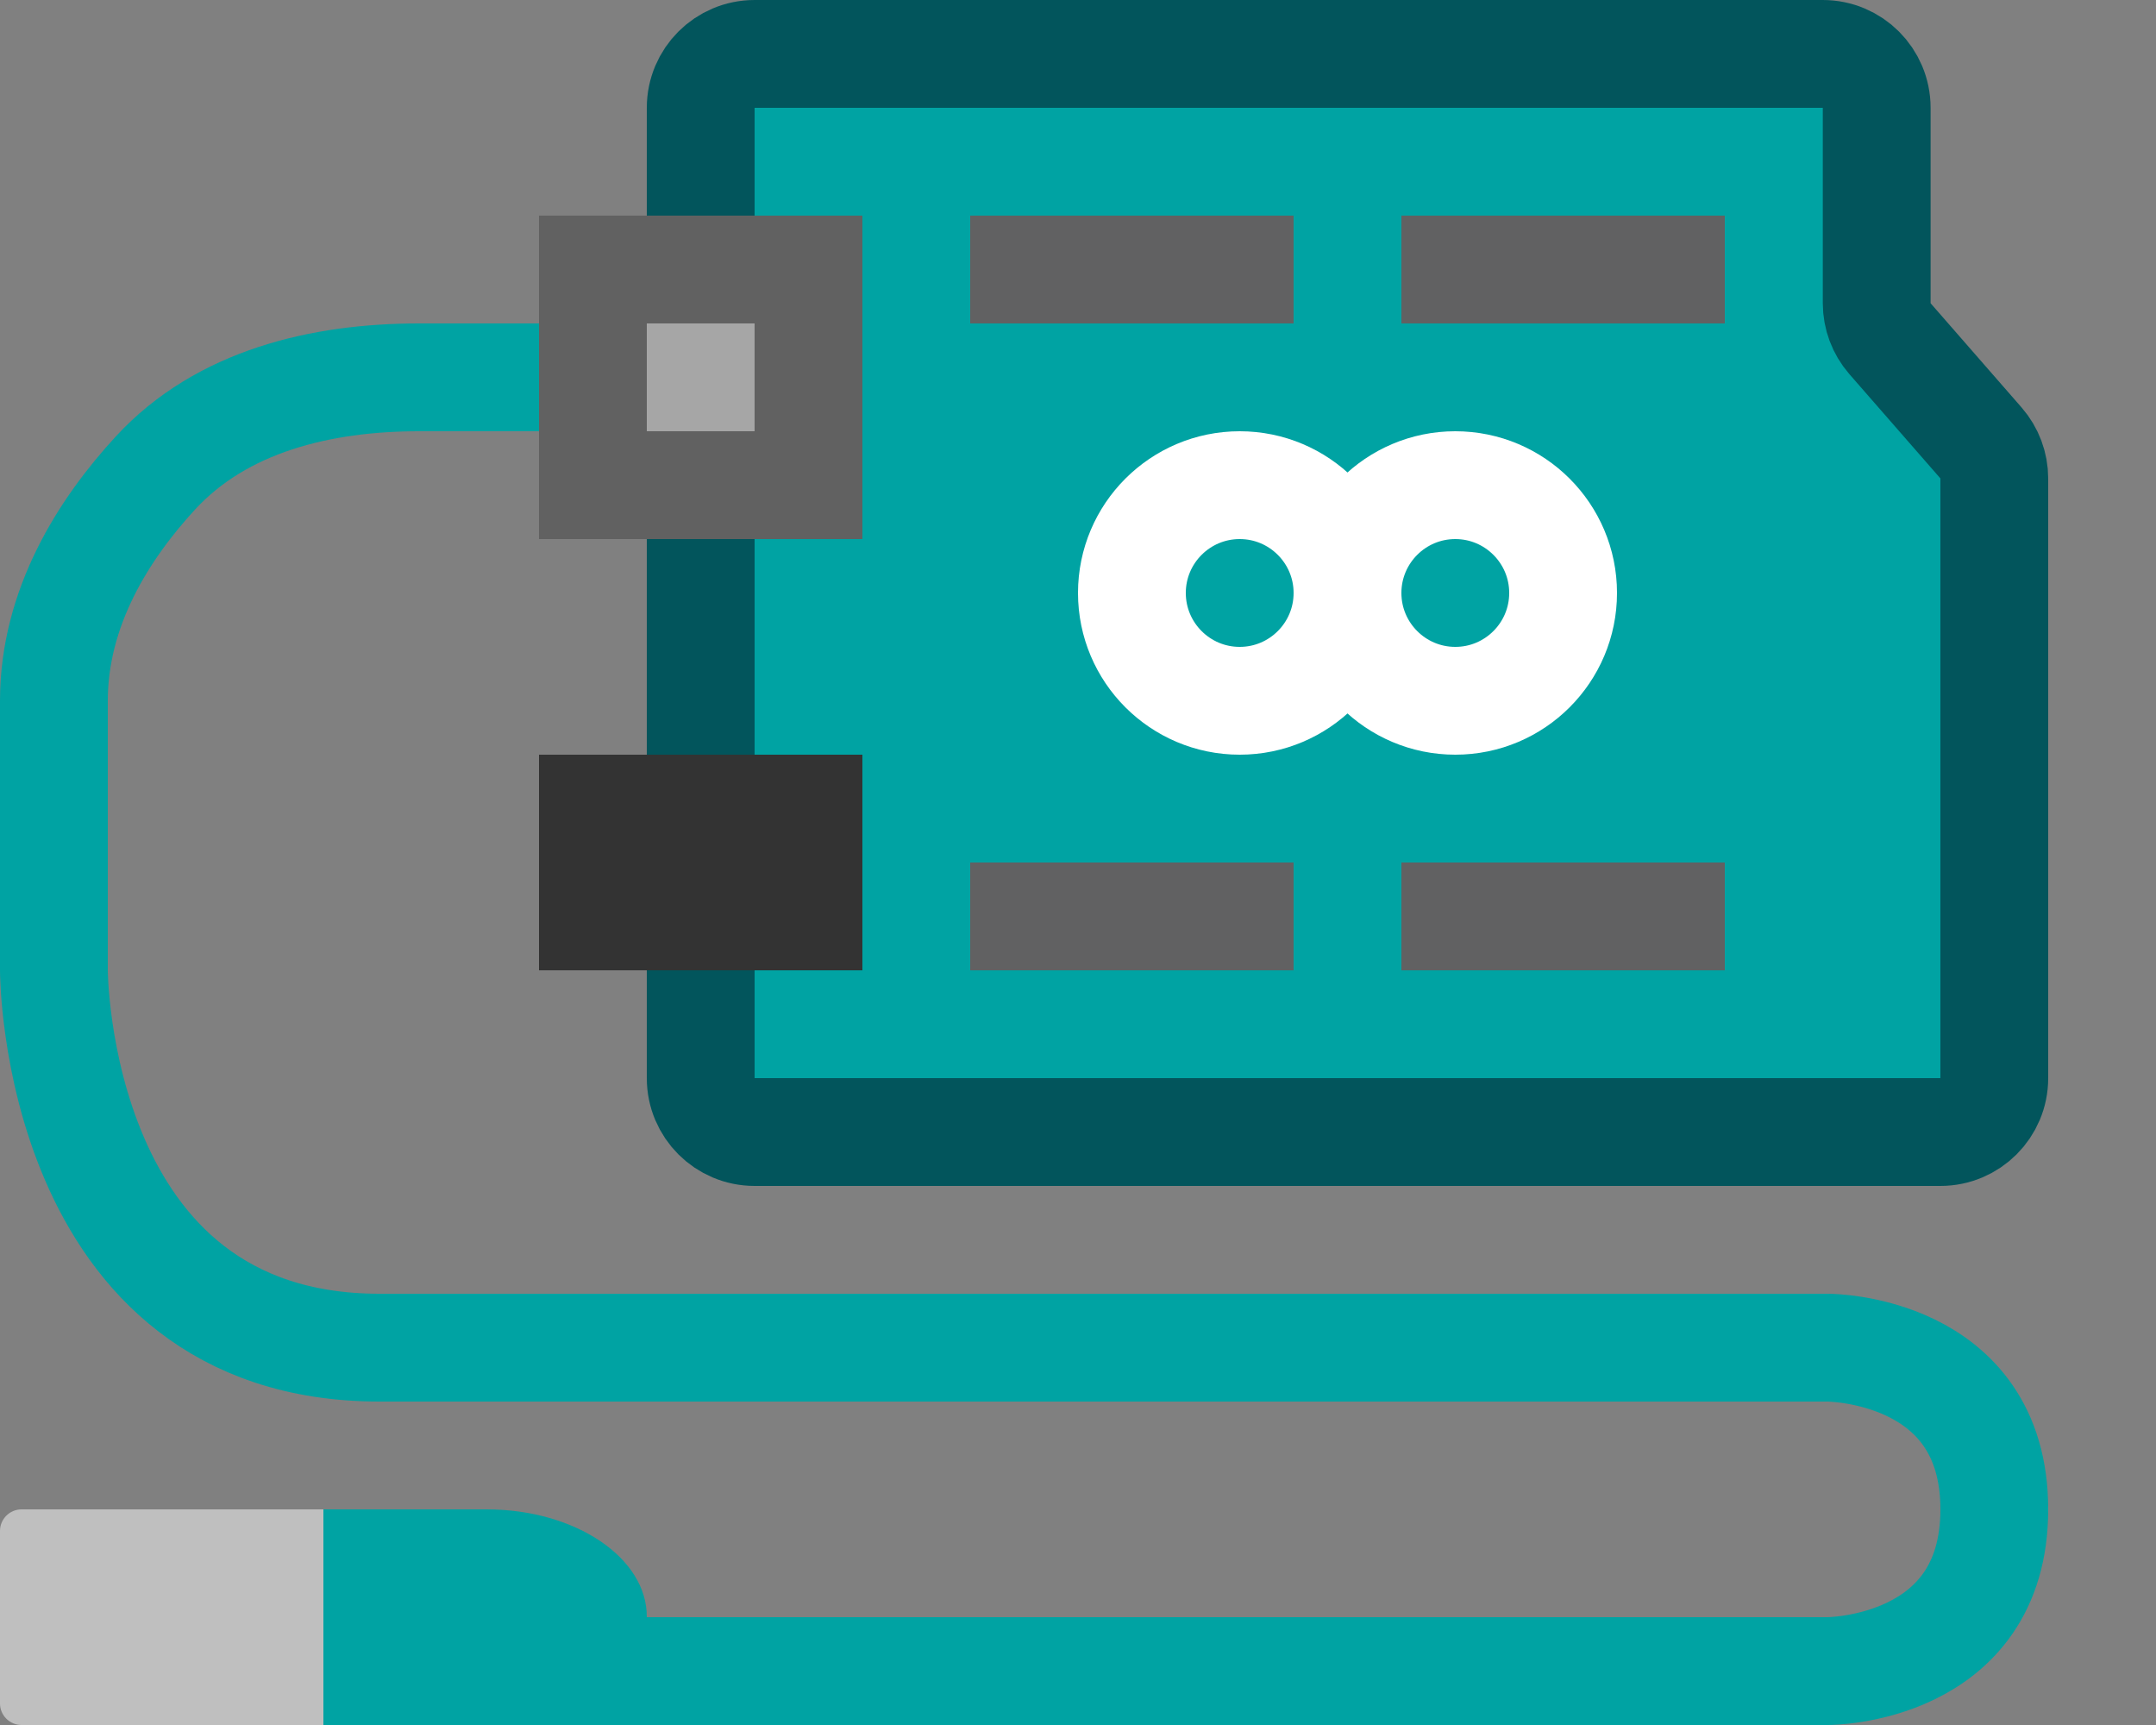 <svg width="20" height="16" viewBox="0 0 20 16" fill="none" xmlns="http://www.w3.org/2000/svg">
<rect x="0" y="0" width="20" height="16" fill="#808080" stroke="none"/>
<path d="M16.909 0.5H7C6.724 0.5 6.5 0.724 6.5 1V10C6.5 10.276 6.724 10.5 7 10.5H18C18.276 10.5 18.5 10.276 18.5 10V4.438C18.5 4.317 18.456 4.2 18.377 4.109L17.532 3.141C17.453 3.05 17.409 2.933 17.409 2.812V1C17.409 0.724 17.185 0.5 16.909 0.5Z" fill="#00A3A3" stroke="#02555C" stroke-linecap="round"/>
<rect x="5.5" y="2.5" width="2" height="2" fill="#A6A6A6" stroke="#616161"/>
<rect x="5" y="7" width="3" height="2" fill="#333333"/>
<rect x="9" y="8" width="3" height="1" fill="#616162"/>
<rect x="13" y="8" width="3" height="1" fill="#616162"/>
<rect x="9" y="2" width="3" height="1" fill="#616162"/>
<rect x="13" y="2" width="3" height="1" fill="#616162"/>
<path d="M12.5 5.5C12.5 6.052 12.052 6.5 11.5 6.5C10.948 6.5 10.5 6.052 10.5 5.5C10.5 4.948 10.948 4.5 11.5 4.5C12.052 4.5 12.5 4.948 12.5 5.5ZM12.5 5.5C12.5 6.052 12.948 6.5 13.5 6.5C14.052 6.5 14.5 6.052 14.5 5.5C14.5 4.948 14.052 4.5 13.5 4.5C12.948 4.5 12.5 4.948 12.5 5.5Z" stroke="#FFFFFF"/>
<path d="M5 3.5L3.885 3.5C2.979 3.5 2.056 3.72 1.442 4.387C0.962 4.908 0.5 5.635 0.5 6.5V9C0.5 9 0.5 12.5 3.52 12.5L16.956 12.5C16.956 12.5 18.5 12.5 18.5 14C18.5 15.5 16.956 15.5 16.956 15.5H4.5" stroke="#00A3A3" stroke-miterlimit="10"/>
<path d="M3.8 14H0.2C0.09 14 0 14.089 0 14.2V15.8C0 15.911 0.09 16 0.2 16H3.8C3.911 16 4 15.911 4 15.8V14.2C4 14.089 3.911 14 3.8 14Z" fill="#BFBFBF"/>
<path d="M4.514 14H3V16H4.514C5.33 16 5.992 15.558 6 15C6.005 14.452 5.34 14 4.514 14Z" fill="#00A3A3"/>
</svg>
